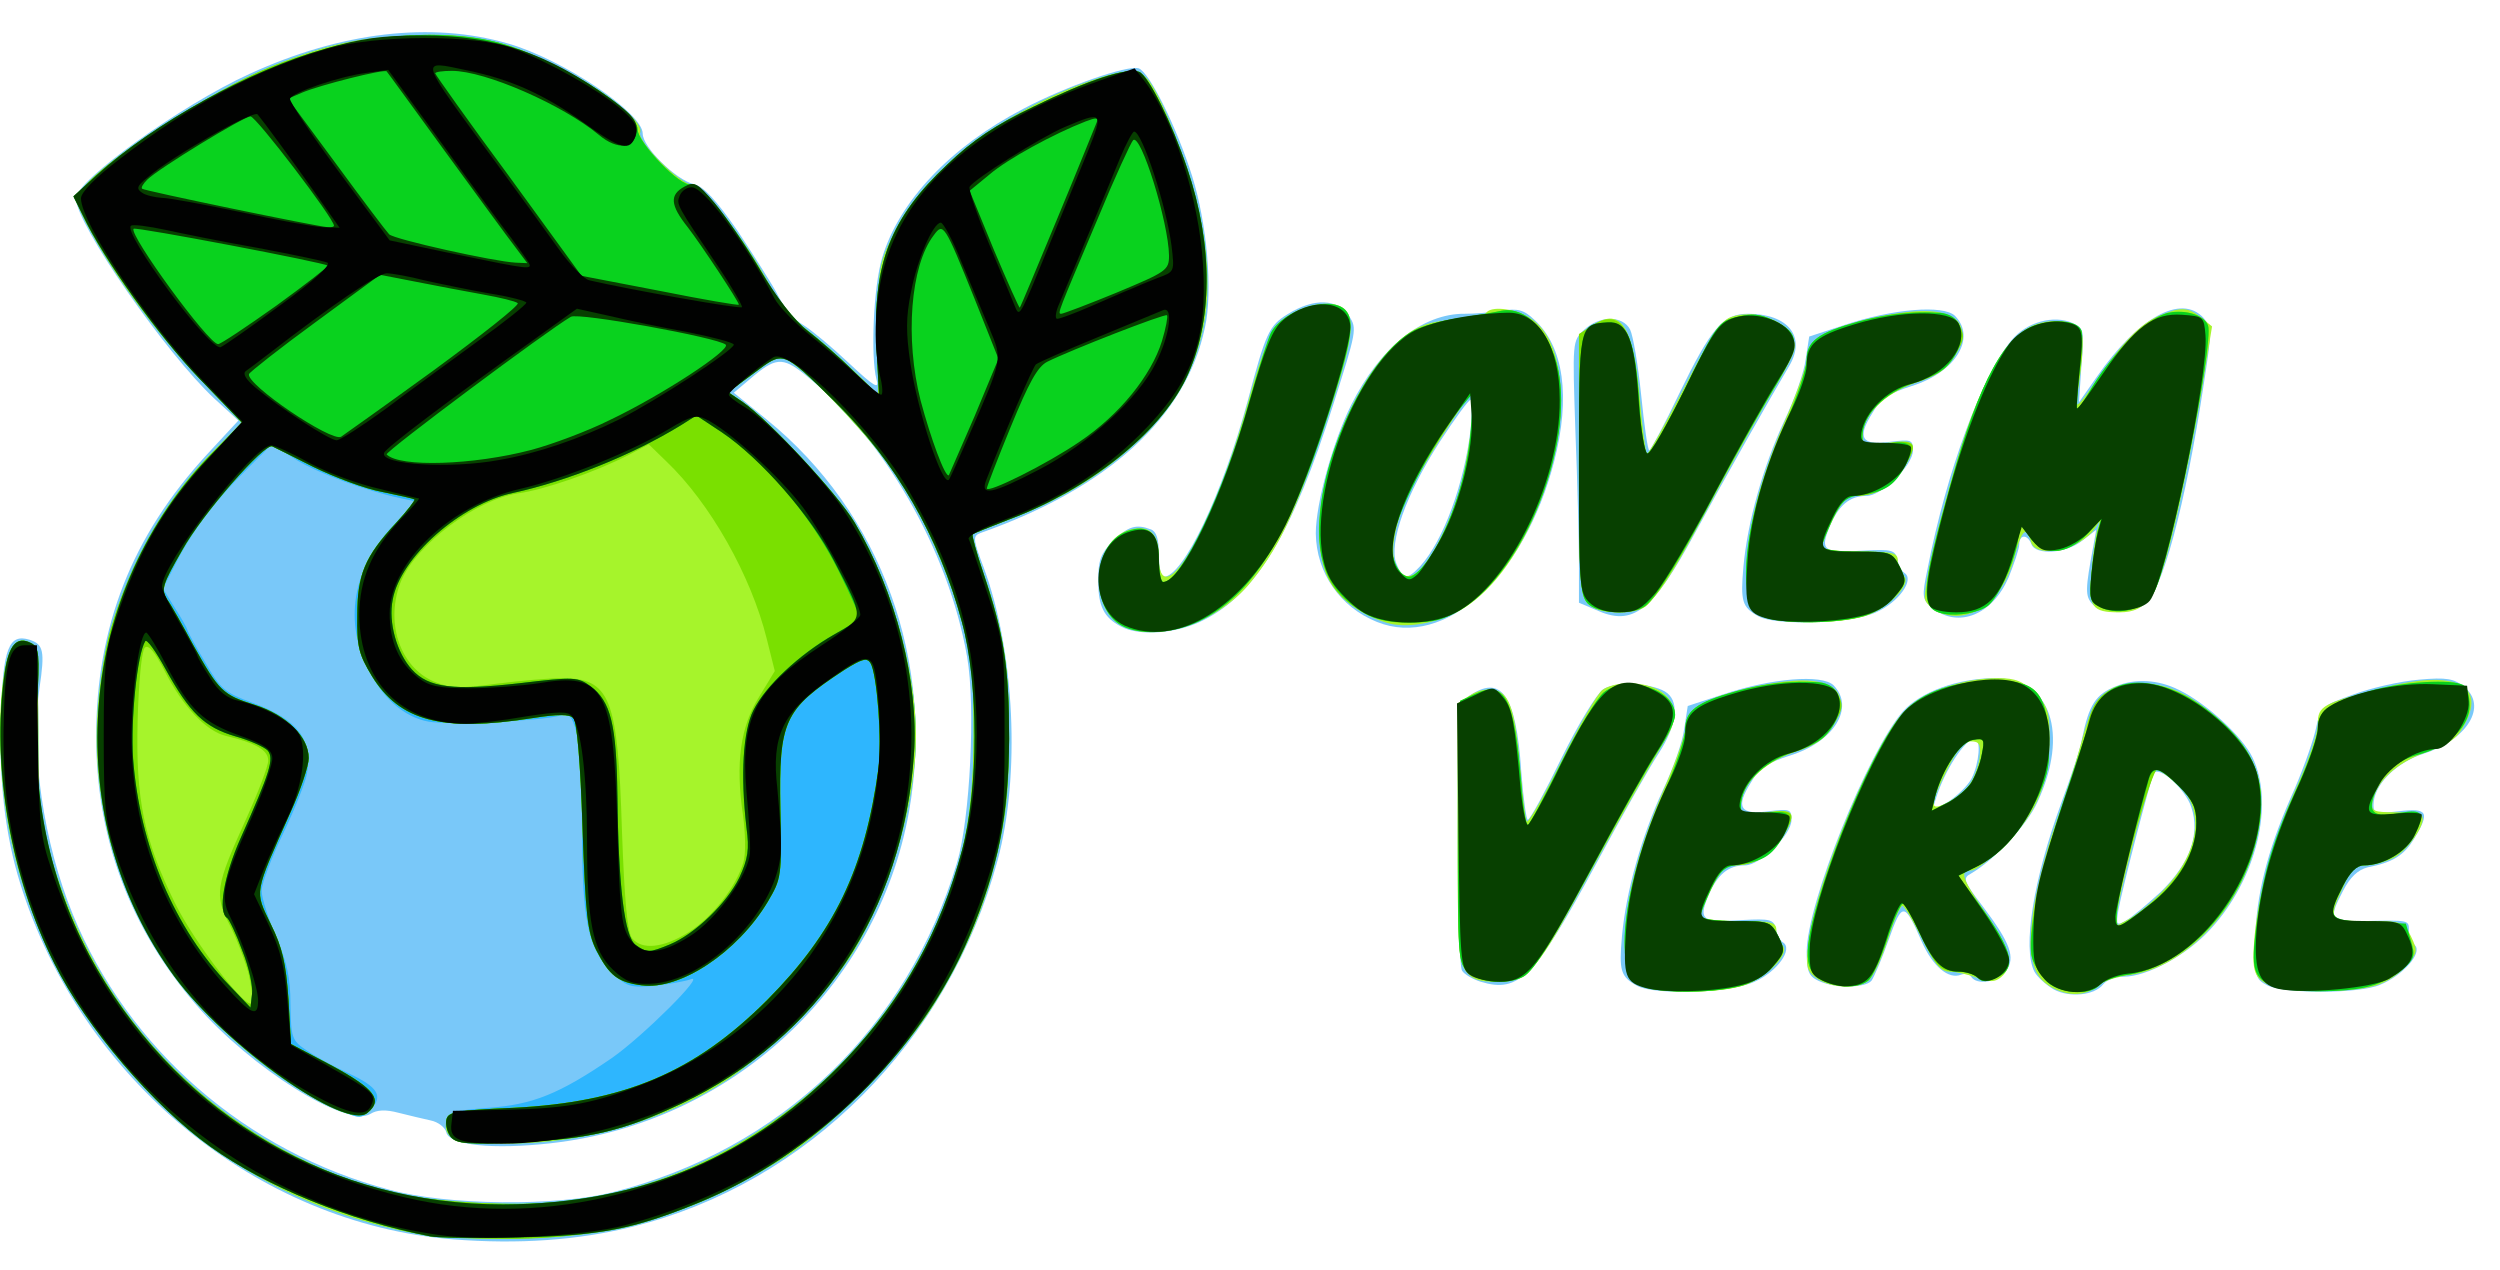<!DOCTYPE svg PUBLIC "-//W3C//DTD SVG 20010904//EN" "http://www.w3.org/TR/2001/REC-SVG-20010904/DTD/svg10.dtd">
<svg version="1.0" xmlns="http://www.w3.org/2000/svg" width="494px" height="251px" viewBox="0 0 4940 2510" preserveAspectRatio="xMidYMid meet">
<g id="layer101" fill="#79c8f9" stroke="none">
<path d="M895 2449 c-387 -31 -735 -317 -855 -703 -30 -96 -43 -207 -38 -337 4 -129 16 -157 56 -145 28 9 31 22 20 96 -18 126 8 305 66 447 109 266 342 469 626 544 115 31 329 33 440 5 333 -84 583 -324 681 -651 26 -87 37 -310 20 -407 -37 -212 -165 -434 -322 -559 -43 -34 -57 -33 -107 10 l-32 27 65 53 c227 184 334 480 281 776 -63 348 -351 614 -707 654 -115 13 -200 4 -207 -21 -2 -10 -16 -21 -31 -24 -14 -3 -43 -10 -63 -15 -26 -7 -43 -6 -56 2 -46 29 -237 -91 -344 -215 -131 -151 -198 -331 -198 -530 0 -218 71 -397 218 -557 l63 -68 -47 -43 c-96 -89 -274 -346 -274 -396 0 -35 209 -185 343 -246 181 -83 359 -104 511 -60 108 31 266 137 266 178 0 27 65 91 101 100 19 4 44 31 87 93 32 49 69 106 80 128 11 22 33 48 49 57 15 9 56 43 90 75 51 48 61 53 55 33 -12 -45 -6 -184 11 -240 33 -112 135 -220 279 -295 83 -44 206 -87 228 -80 21 7 76 118 106 214 29 93 41 227 25 298 -37 177 -191 317 -443 406 -16 6 -16 11 6 69 61 165 73 410 27 579 -97 358 -375 637 -721 723 -109 27 -225 35 -355 25z"/>
<path d="M4058 1955 c-15 -9 -32 -24 -38 -35 -24 -46 -2 -183 53 -333 19 -51 38 -108 41 -127 14 -68 27 -88 67 -104 39 -16 84 -13 124 7 54 26 126 92 146 134 44 91 8 240 -83 339 -46 51 -125 94 -172 94 -16 0 -34 7 -40 15 -17 22 -67 27 -98 10z m212 -193 c57 -56 78 -113 60 -167 -11 -35 -64 -83 -74 -67 -6 10 -62 226 -70 270 -5 30 -4 32 15 21 11 -6 42 -32 69 -57z"/>
<path d="M3235 1948 c-33 -18 -36 -30 -30 -98 8 -89 39 -198 81 -289 20 -42 39 -96 42 -121 l7 -45 70 -23 c96 -32 195 -40 218 -18 43 44 1 112 -86 139 -44 14 -61 25 -77 53 -31 49 -22 65 35 57 42 -5 45 -4 45 17 0 30 -62 90 -92 90 -33 0 -55 18 -73 62 -19 46 -12 51 68 46 55 -3 62 -1 66 17 2 11 8 23 14 27 21 13 -11 58 -56 78 -48 22 -198 27 -232 8z"/>
<path d="M4480 1947 c-23 -12 -25 -17 -24 -87 2 -91 24 -178 71 -285 20 -44 41 -102 48 -130 11 -50 12 -50 76 -73 35 -13 93 -26 129 -29 55 -5 69 -2 89 14 47 38 7 104 -79 132 -57 18 -100 63 -100 102 0 16 6 17 50 12 58 -7 62 2 30 55 -20 32 -41 46 -92 56 -19 5 -34 19 -48 46 -30 58 -28 62 43 60 87 -2 87 -2 87 18 0 10 5 23 12 30 15 15 -23 59 -69 78 -41 18 -189 18 -223 1z"/>
<path d="M2926 1940 c-16 -5 -33 -15 -37 -22 -5 -7 -9 -129 -9 -270 0 -254 0 -257 22 -272 64 -45 94 -4 104 148 4 53 10 96 13 96 4 0 34 -55 66 -121 33 -67 70 -128 83 -137 26 -17 103 -12 127 8 24 20 17 65 -17 118 -18 27 -73 124 -123 217 -122 226 -153 258 -229 235z"/>
<path d="M3593 1938 c-19 -9 -23 -19 -23 -57 0 -95 121 -396 190 -475 35 -39 109 -66 183 -66 109 0 146 109 83 245 -21 46 -85 114 -131 141 -17 9 -16 14 23 65 55 73 65 101 46 128 -15 21 -58 29 -69 11 -3 -5 -12 -7 -20 -4 -25 10 -56 -17 -77 -64 -35 -80 -39 -81 -66 -5 -13 37 -29 74 -34 81 -13 15 -74 15 -105 0z m303 -400 c15 -30 19 -78 6 -78 -19 0 -60 63 -77 119 l-7 23 32 -18 c17 -11 38 -31 46 -46z"/>
<path d="M2215 1238 c-34 -18 -45 -40 -45 -91 0 -40 5 -53 29 -78 30 -29 46 -34 75 -23 11 4 16 19 16 50 0 24 4 44 9 44 39 0 117 -164 167 -350 35 -132 42 -147 78 -169 53 -33 99 -31 122 4 16 24 14 31 -31 173 -81 256 -153 375 -256 427 -52 27 -128 33 -164 13z"/>
<path d="M2721 1229 c-73 -29 -120 -97 -121 -175 0 -59 34 -182 70 -254 57 -114 141 -181 225 -180 17 0 48 -2 71 -6 34 -5 45 -2 66 18 58 53 72 152 39 280 -59 228 -216 371 -350 317z m86 -111 c45 -50 86 -161 99 -270 3 -32 3 -58 0 -58 -4 0 -31 37 -61 83 -66 102 -101 200 -86 240 13 33 21 34 48 5z"/>
<path d="M3475 1218 c-33 -18 -36 -30 -30 -98 8 -89 39 -198 81 -289 20 -42 39 -96 42 -121 l7 -45 70 -23 c96 -32 195 -40 218 -18 43 44 1 112 -86 139 -44 14 -61 25 -77 53 -31 49 -22 65 35 57 42 -5 45 -4 45 17 0 30 -62 90 -92 90 -33 0 -55 18 -73 62 -19 46 -12 51 68 46 55 -3 62 -1 66 17 2 11 8 23 14 27 21 13 -11 58 -56 78 -48 22 -198 27 -232 8z"/>
<path d="M3153 1205 l-33 -14 0 -79 c0 -43 -3 -160 -7 -259 -6 -179 -6 -179 17 -201 31 -29 76 -29 91 -1 6 12 16 71 22 130 6 60 13 109 16 109 3 -1 30 -51 59 -112 63 -130 87 -158 136 -158 80 0 116 46 81 104 -34 57 -132 230 -185 328 -85 157 -123 187 -197 153z"/>
<path d="M3819 1202 c-21 -18 -22 -21 -10 -79 37 -190 108 -382 166 -451 30 -36 83 -50 120 -34 23 11 24 15 18 84 l-5 73 35 -50 c82 -118 167 -165 211 -117 17 20 17 25 1 129 -37 244 -83 414 -118 438 -28 20 -81 19 -102 -1 -15 -16 -15 -28 2 -118 l5 -29 -27 21 c-32 26 -93 30 -101 7 -8 -20 -24 -19 -24 1 0 8 -10 38 -21 65 -32 74 -99 101 -150 61z"/>
</g>
<g id="layer102" fill="#2eb6fe" stroke="none">
<path d="M790 2431 c-201 -45 -369 -139 -506 -283 -187 -197 -285 -439 -283 -698 1 -142 20 -202 58 -180 13 7 16 37 17 177 0 153 3 176 28 257 98 323 331 555 648 647 105 30 313 37 428 14 291 -59 539 -256 666 -529 57 -125 77 -223 78 -381 0 -115 -4 -155 -22 -224 -27 -97 -72 -201 -127 -287 -39 -60 -158 -190 -207 -225 l-27 -20 -51 38 -51 38 28 19 c52 36 188 182 221 238 74 124 122 292 122 422 0 131 -49 300 -122 424 -41 70 -174 206 -250 255 -124 81 -282 127 -439 127 -102 0 -124 -9 -117 -47 3 -15 17 -19 83 -24 87 -6 140 -27 245 -99 61 -43 186 -167 155 -155 -11 4 -44 10 -72 13 -49 4 -55 2 -86 -29 -46 -46 -57 -103 -57 -287 0 -81 -5 -164 -11 -185 -9 -33 -14 -38 -32 -33 -39 11 -223 19 -260 12 -50 -9 -95 -50 -123 -111 -45 -96 -24 -198 58 -282 l41 -42 -29 -6 c-71 -15 -163 -49 -208 -76 l-49 -31 -49 49 c-60 59 -108 122 -141 187 l-25 49 24 39 c13 20 24 40 24 42 0 3 16 32 35 64 31 54 39 61 95 81 89 33 120 74 106 142 -3 16 -24 69 -47 117 -23 48 -42 98 -42 112 0 14 13 54 28 90 22 50 29 82 29 135 1 66 3 71 31 90 17 12 54 32 82 45 61 28 71 46 45 73 -18 18 -21 18 -58 2 -180 -75 -362 -268 -432 -456 -109 -296 -38 -631 182 -850 l53 -54 -87 -92 c-86 -90 -178 -217 -221 -307 l-23 -46 25 -26 c62 -66 246 -183 364 -232 122 -50 202 -65 328 -60 92 3 123 9 175 30 118 49 237 133 227 160 -7 17 79 103 103 103 20 0 108 114 152 197 18 33 48 70 73 89 23 18 65 54 92 80 l50 48 0 -127 c0 -124 1 -129 33 -194 59 -120 212 -238 389 -299 74 -25 97 -24 117 6 35 53 88 204 103 293 28 169 -9 295 -121 406 -70 69 -157 123 -261 162 -38 15 -72 28 -73 30 -2 1 7 35 21 76 41 119 51 185 51 328 0 200 -46 360 -150 527 -57 92 -193 232 -283 293 -86 57 -213 116 -308 141 -114 31 -346 36 -463 10z"/>
</g>
<g id="layer103" fill="#a6f42b" stroke="none">
<path d="M790 2431 c-201 -45 -369 -139 -506 -283 -187 -197 -285 -439 -283 -698 1 -142 20 -202 58 -180 13 7 16 37 17 177 0 153 3 176 28 257 98 323 331 555 648 647 105 30 313 37 428 14 291 -59 539 -256 666 -529 57 -125 77 -223 78 -381 0 -115 -4 -155 -22 -224 -27 -97 -72 -201 -127 -287 -39 -60 -158 -190 -207 -225 l-27 -20 -51 38 -51 38 28 19 c52 36 188 182 221 238 74 124 122 292 122 422 0 131 -49 300 -122 424 -41 70 -174 206 -250 255 -124 81 -282 127 -439 127 -102 0 -124 -9 -117 -47 3 -16 19 -19 133 -24 218 -11 358 -70 501 -213 132 -133 193 -258 220 -459 7 -54 -3 -186 -16 -207 -7 -11 -17 -8 -52 14 -119 78 -129 100 -126 274 3 135 2 138 -25 184 -60 100 -173 175 -249 165 -47 -6 -64 -19 -90 -70 -17 -35 -21 -68 -27 -243 -4 -126 -11 -208 -18 -215 -8 -8 -30 -8 -81 0 -179 28 -262 6 -317 -83 -26 -43 -30 -58 -29 -120 0 -81 15 -116 76 -182 23 -25 39 -46 37 -47 -2 -2 -31 -8 -64 -15 -33 -6 -94 -29 -135 -49 -41 -21 -78 -39 -82 -41 -15 -7 -138 133 -178 205 -39 68 -42 77 -30 97 8 11 31 52 52 91 51 91 58 98 122 118 62 20 106 63 106 105 0 15 -16 63 -36 107 -73 164 -71 154 -39 221 23 46 30 78 35 148 l5 89 83 44 c83 45 99 67 68 92 -32 27 -202 -76 -308 -187 -115 -120 -179 -242 -212 -405 -52 -252 33 -533 218 -718 l53 -54 -87 -92 c-86 -90 -178 -217 -221 -307 l-23 -46 25 -26 c62 -66 246 -183 364 -232 122 -50 202 -65 328 -60 92 3 123 9 175 30 118 49 237 133 227 160 -7 17 79 103 103 103 20 0 108 114 152 197 18 33 48 70 73 89 23 18 65 54 92 80 l50 48 0 -127 c0 -124 1 -129 33 -194 59 -120 212 -238 389 -299 74 -25 97 -24 117 6 35 53 88 204 103 293 28 169 -9 295 -121 406 -70 69 -157 123 -261 162 -38 15 -72 28 -73 30 -2 1 7 35 21 76 41 119 51 185 51 328 0 200 -46 360 -150 527 -57 92 -193 232 -283 293 -86 57 -213 116 -308 141 -114 31 -346 36 -463 10z"/>
<path d="M4064 1956 c-48 -21 -59 -61 -46 -158 7 -44 26 -119 43 -167 17 -47 40 -120 51 -161 24 -94 50 -120 115 -120 55 0 98 20 159 73 83 73 101 149 64 268 -37 119 -140 221 -238 235 -26 3 -54 12 -62 19 -25 21 -53 25 -86 11z m212 -198 c73 -76 82 -163 23 -212 -17 -14 -34 -26 -38 -26 -8 0 -63 200 -76 273 l-6 38 28 -15 c15 -8 47 -34 69 -58z"/>
<path d="M3240 1947 c-54 -27 -32 -203 49 -390 22 -51 41 -105 43 -122 4 -37 45 -60 151 -81 125 -26 180 3 142 74 -17 30 -30 41 -80 58 -62 22 -105 65 -105 106 0 18 5 19 50 13 58 -8 62 0 30 53 -20 33 -54 52 -94 52 -16 0 -28 12 -44 45 -12 25 -22 50 -22 55 0 6 33 10 75 10 66 0 75 2 75 18 0 10 5 23 12 30 18 18 -39 71 -88 82 -57 14 -165 12 -194 -3z"/>
<path d="M4490 1949 c-37 -15 -41 -28 -35 -99 9 -91 38 -194 85 -299 22 -49 40 -103 40 -120 0 -36 8 -41 130 -72 136 -36 202 -8 162 69 -15 30 -29 41 -77 58 -60 21 -100 59 -107 99 -3 18 3 20 44 20 25 0 49 3 53 7 12 11 -25 67 -55 83 -16 8 -41 15 -55 15 -21 0 -30 8 -45 43 -30 65 -29 67 49 67 67 0 70 1 85 30 14 30 14 32 -12 61 -16 18 -43 34 -67 39 -52 12 -163 11 -195 -1z"/>
<path d="M3591 1934 c-21 -15 -23 -22 -18 -68 12 -115 127 -393 189 -459 37 -39 114 -67 186 -67 35 0 49 6 73 29 25 26 29 37 29 88 0 89 -25 149 -86 210 -29 29 -60 53 -68 53 -25 0 -20 15 29 86 47 69 55 103 29 125 -12 10 -22 10 -48 1 -18 -7 -42 -12 -54 -12 -17 0 -29 -15 -54 -65 -18 -36 -35 -65 -39 -65 -4 0 -17 30 -29 68 -12 37 -29 73 -38 80 -22 17 -73 15 -101 -4z m303 -387 c8 -12 16 -35 18 -52 2 -24 -1 -30 -17 -30 -14 0 -28 16 -47 55 -37 74 -36 85 2 65 16 -8 36 -25 44 -38z"/>
<path d="M2896 1918 c-14 -19 -16 -63 -16 -275 l0 -253 25 -16 c15 -10 34 -14 50 -10 29 7 40 43 50 166 4 47 9 89 12 93 3 4 34 -50 69 -120 35 -70 71 -134 81 -140 9 -7 32 -13 49 -13 78 0 113 47 79 104 -34 57 -132 230 -186 330 -73 134 -94 156 -152 156 -36 0 -49 -5 -61 -22z"/>
<path d="M2224 1240 c-75 -30 -67 -175 11 -194 37 -9 55 9 55 55 0 54 23 51 60 -8 39 -61 82 -173 121 -315 17 -62 39 -121 48 -132 36 -41 113 -60 139 -34 22 22 13 74 -44 239 -58 172 -90 237 -148 306 -64 73 -173 111 -242 83z"/>
<path d="M2738 1230 c-51 -16 -96 -50 -114 -88 -55 -112 33 -387 153 -479 26 -20 50 -28 94 -31 33 -3 62 -8 65 -13 9 -15 54 -10 85 8 132 78 40 476 -134 578 -48 27 -109 38 -149 25z m93 -137 c16 -27 39 -77 50 -113 19 -62 38 -200 27 -200 -9 0 -106 153 -127 200 -27 62 -35 114 -22 139 18 33 39 25 72 -26z"/>
<path d="M3480 1217 c-54 -27 -32 -203 49 -390 22 -51 41 -105 43 -122 4 -37 45 -60 151 -81 125 -26 180 3 142 74 -17 30 -30 41 -80 58 -62 22 -105 65 -105 106 0 18 5 19 50 13 58 -8 62 0 30 53 -20 33 -54 52 -94 52 -16 0 -28 12 -44 45 -12 25 -22 50 -22 55 0 6 33 10 75 10 66 0 75 2 75 18 0 10 5 23 12 30 18 18 -39 71 -88 82 -57 14 -165 12 -194 -3z"/>
<path d="M3832 1210 c-12 -5 -25 -16 -28 -25 -7 -18 49 -243 87 -349 38 -106 84 -175 127 -193 36 -15 81 -10 94 10 6 11 4 60 -8 131 -4 25 2 21 37 -30 56 -81 88 -114 126 -130 42 -18 56 -18 83 4 l21 17 -21 130 c-12 72 -35 188 -52 259 -35 146 -54 176 -110 176 -55 0 -62 -10 -55 -81 3 -35 8 -73 12 -84 6 -18 5 -18 -5 -2 -28 44 -118 63 -127 27 -9 -32 -18 -23 -32 29 -22 88 -88 137 -149 111z"/>
<path d="M3137 1192 c-15 -16 -17 -50 -17 -275 0 -253 0 -256 22 -271 60 -42 85 -6 98 139 5 59 12 110 14 112 2 3 35 -55 73 -129 55 -107 73 -135 95 -142 41 -14 99 4 117 35 14 25 12 31 -41 120 -30 52 -88 156 -129 233 -93 174 -112 196 -171 196 -31 0 -50 -6 -61 -18z"/>
</g>
<g id="layer104" fill="#7ae000" stroke="none">
<path d="M850 2443 c-147 -26 -322 -97 -434 -177 -113 -81 -245 -235 -308 -361 -87 -172 -127 -407 -99 -579 9 -52 25 -70 53 -55 15 8 17 21 11 122 -3 69 -1 145 6 195 53 362 315 659 673 763 92 26 304 37 404 20 301 -52 559 -253 690 -535 58 -126 78 -223 78 -381 0 -115 -4 -155 -23 -225 -45 -169 -131 -318 -252 -437 -104 -102 -100 -100 -159 -56 l-51 38 28 19 c52 36 188 182 222 239 81 137 127 315 117 457 -21 310 -188 561 -458 690 -114 54 -183 71 -323 77 -102 5 -122 3 -134 -10 -7 -9 -11 -24 -9 -34 3 -16 19 -19 133 -24 218 -11 358 -70 501 -213 132 -133 193 -258 220 -459 7 -54 -3 -186 -16 -207 -7 -11 -17 -8 -52 14 -119 78 -129 100 -126 274 3 135 2 138 -25 184 -60 100 -173 175 -249 165 -47 -6 -64 -19 -90 -70 -17 -35 -21 -68 -27 -243 -4 -126 -11 -208 -18 -215 -8 -8 -30 -8 -81 0 -179 28 -262 6 -317 -83 -26 -43 -30 -58 -29 -120 0 -81 15 -116 76 -182 23 -25 39 -46 37 -47 -2 -2 -31 -8 -64 -15 -33 -6 -94 -29 -135 -49 -41 -21 -78 -39 -82 -41 -15 -7 -138 133 -178 205 -39 68 -42 77 -30 97 8 11 31 52 52 91 51 91 58 98 122 118 62 20 106 63 106 105 0 15 -16 63 -36 107 -73 164 -71 154 -39 221 23 46 30 78 35 148 l5 89 83 44 c83 45 99 67 68 92 -43 36 -280 -132 -381 -269 -49 -67 -101 -176 -127 -266 -32 -114 -32 -306 0 -419 41 -142 119 -274 217 -366 l45 -42 -85 -88 c-80 -83 -191 -238 -231 -321 -17 -36 -17 -38 2 -59 53 -61 253 -190 364 -235 157 -64 341 -83 461 -48 115 34 269 131 269 170 0 26 86 115 105 108 17 -7 83 76 143 179 27 47 62 90 86 109 23 17 64 53 92 81 l51 49 -5 -95 c-8 -165 27 -256 140 -362 50 -48 95 -78 170 -114 108 -53 185 -78 209 -69 18 7 64 99 95 191 52 154 51 304 -3 416 -52 107 -191 218 -348 277 -38 15 -72 28 -73 30 -2 1 7 35 21 76 41 120 51 185 51 328 -1 107 -6 154 -23 224 -51 198 -133 342 -275 481 -197 192 -429 286 -701 283 -66 0 -131 -3 -145 -5z m-359 -520 c-7 -25 -23 -68 -37 -95 -31 -60 -28 -77 32 -209 24 -53 44 -105 44 -116 0 -21 -25 -35 -84 -49 -38 -9 -85 -58 -120 -127 -21 -41 -33 -54 -40 -47 -6 6 -12 68 -14 144 -4 154 12 235 74 361 39 79 145 217 152 196 2 -7 -1 -33 -7 -58z m870 -81 c47 -30 94 -90 108 -138 5 -17 4 -58 -1 -94 -15 -102 -5 -174 32 -233 l31 -51 -16 -64 c-31 -125 -112 -268 -198 -350 l-35 -34 -40 21 c-66 34 -167 69 -219 76 -82 12 -199 100 -230 172 -33 80 -4 171 65 200 32 13 50 14 123 4 48 -6 105 -11 128 -11 97 0 112 37 120 302 5 140 11 201 20 212 20 24 62 19 112 -12z"/>
<path d="M3240 1947 c-22 -11 -25 -20 -28 -76 -4 -80 25 -196 78 -311 22 -48 40 -101 40 -118 0 -38 21 -54 104 -77 83 -24 175 -24 192 0 18 25 18 34 -5 71 -15 24 -34 37 -78 51 -61 20 -103 64 -103 106 0 18 5 19 50 13 57 -8 62 0 30 52 -20 33 -54 52 -94 52 -16 0 -28 12 -44 45 -12 25 -22 50 -22 55 0 6 31 10 69 10 67 0 70 1 85 30 14 30 14 32 -12 61 -16 18 -43 34 -67 39 -58 14 -166 12 -195 -3z"/>
<path d="M4043 1938 c-11 -13 -24 -33 -28 -46 -11 -38 15 -171 60 -297 23 -66 45 -137 49 -157 10 -58 35 -80 92 -85 60 -6 113 17 179 78 58 54 80 111 71 187 -18 153 -138 292 -267 309 -21 3 -44 12 -50 19 -19 23 -82 17 -106 -8z m202 -149 c60 -48 95 -108 95 -162 0 -31 -7 -46 -34 -73 -19 -19 -38 -34 -43 -34 -10 0 -67 195 -78 268 -4 23 -3 42 2 42 5 0 31 -18 58 -41z"/>
<path d="M3600 1937 c-40 -20 -37 -68 9 -208 49 -146 113 -279 155 -324 37 -39 97 -59 178 -60 79 0 101 21 106 109 3 53 0 74 -20 118 -32 69 -71 114 -120 139 l-39 20 24 32 c84 111 96 149 52 169 -19 9 -28 9 -37 0 -7 -7 -23 -12 -38 -12 -36 0 -45 -9 -75 -73 -15 -31 -31 -59 -34 -62 -4 -2 -18 29 -31 68 -13 40 -30 78 -39 85 -19 15 -59 15 -91 -1z m295 -390 c8 -13 18 -38 21 -56 6 -30 5 -33 -17 -29 -25 3 -61 58 -75 111 l-7 29 32 -16 c17 -9 38 -27 46 -39z"/>
<path d="M2900 1920 c-19 -19 -20 -31 -18 -278 l3 -257 28 -13 c61 -29 79 6 93 176 3 45 9 82 13 82 3 0 32 -54 65 -120 32 -68 70 -129 85 -141 46 -37 141 -7 141 44 0 11 -15 43 -34 71 -18 28 -66 112 -106 186 -99 184 -138 248 -160 260 -32 17 -88 12 -110 -10z"/>
<path d="M2691 1209 c-48 -29 -68 -57 -80 -110 -29 -132 77 -390 183 -446 17 -9 56 -20 86 -24 30 -5 70 -11 87 -15 48 -9 96 41 112 117 31 150 -66 393 -188 471 -58 36 -147 39 -200 7z m135 -109 c40 -60 74 -163 81 -246 3 -41 4 -74 1 -74 -10 0 -99 140 -124 194 -31 69 -40 117 -25 145 17 31 38 26 67 -19z"/>
<path d="M3480 1217 c-22 -11 -25 -20 -28 -76 -4 -80 25 -196 78 -311 22 -48 40 -101 40 -118 0 -38 21 -54 104 -77 83 -24 175 -24 192 0 18 25 18 34 -5 71 -15 24 -34 37 -78 51 -61 20 -103 64 -103 106 0 18 5 19 50 13 57 -8 62 0 30 52 -20 33 -54 52 -94 52 -16 0 -28 12 -44 45 -12 25 -22 50 -22 55 0 6 31 10 69 10 67 0 70 1 85 30 14 30 14 32 -12 61 -16 18 -43 34 -67 39 -58 14 -166 12 -195 -3z"/>
<path d="M3842 1213 c-49 -9 -48 -44 12 -255 59 -209 108 -299 173 -317 41 -12 79 -6 86 14 3 7 2 43 -3 81 -5 38 -7 70 -6 72 2 2 15 -16 29 -40 42 -72 105 -136 143 -147 39 -11 78 -1 87 22 12 33 -72 455 -105 524 -17 35 -67 51 -105 34 -24 -11 -25 -15 -20 -69 3 -31 9 -68 12 -82 l7 -25 -19 21 c-42 50 -92 57 -121 17 l-19 -26 -7 38 c-9 44 -38 106 -58 122 -17 13 -57 21 -86 16z"/>
<path d="M3137 1192 c-15 -16 -17 -50 -17 -275 l0 -257 25 -16 c58 -38 85 5 94 149 3 55 11 101 16 103 6 1 39 -57 75 -129 62 -127 67 -132 103 -141 29 -7 45 -6 71 7 55 26 55 47 -2 140 -27 45 -76 132 -108 192 -69 132 -120 216 -142 233 -25 19 -96 15 -115 -6z"/>
</g>
<g id="layer105" fill="#09d21e" stroke="none">
<path d="M850 2443 c-162 -32 -322 -97 -434 -177 -113 -81 -245 -235 -308 -361 -87 -172 -125 -392 -99 -573 8 -58 24 -76 53 -61 15 8 17 21 11 122 -10 193 30 368 119 522 171 294 466 465 802 465 274 -1 496 -95 680 -290 112 -119 184 -250 227 -410 33 -122 33 -329 0 -450 -45 -169 -131 -318 -252 -437 -104 -102 -100 -100 -159 -56 l-51 38 28 19 c52 36 188 182 222 239 81 137 127 315 117 457 -21 310 -188 561 -458 690 -114 54 -183 71 -323 77 -102 5 -122 3 -134 -10 -7 -9 -11 -24 -9 -34 3 -16 19 -19 133 -24 218 -11 358 -70 501 -213 132 -133 193 -258 220 -459 7 -54 -3 -186 -16 -207 -7 -11 -17 -8 -52 14 -119 78 -129 100 -126 274 3 135 2 138 -25 184 -60 100 -173 175 -249 165 -47 -6 -64 -19 -90 -70 -17 -35 -21 -68 -27 -243 -4 -126 -11 -208 -18 -215 -8 -8 -30 -8 -81 0 -179 28 -262 6 -317 -83 -26 -43 -30 -58 -29 -120 0 -81 15 -116 76 -182 23 -25 39 -46 37 -47 -2 -2 -31 -8 -64 -15 -33 -6 -94 -29 -135 -49 -41 -21 -78 -39 -82 -41 -15 -7 -138 133 -178 205 -39 68 -42 77 -30 97 8 11 31 52 52 91 51 91 58 98 122 118 62 20 106 63 106 105 0 15 -16 63 -36 107 -73 164 -71 154 -39 221 23 46 30 78 35 148 l5 89 83 44 c83 45 99 67 68 92 -43 36 -280 -132 -381 -269 -226 -308 -198 -747 65 -1024 l68 -71 -84 -87 c-80 -83 -190 -237 -230 -322 l-19 -38 46 -42 c114 -103 301 -207 453 -250 108 -32 260 -36 347 -10 115 34 269 131 269 170 0 26 86 115 105 108 17 -7 83 76 143 179 27 47 62 90 86 109 23 17 64 53 92 81 l51 49 -5 -95 c-8 -165 27 -256 140 -362 50 -48 95 -78 170 -114 108 -53 185 -78 209 -69 18 7 64 99 95 191 52 154 51 304 -3 416 -52 107 -191 218 -348 277 -38 15 -72 28 -73 30 -2 1 7 35 21 76 41 123 51 186 51 328 -1 151 -21 254 -79 391 -95 226 -305 432 -536 526 -127 52 -195 65 -354 68 -82 2 -161 1 -175 -2z m-371 -564 c-12 -33 -26 -62 -30 -65 -19 -11 -7 -83 27 -159 58 -130 66 -156 53 -172 -7 -7 -35 -20 -64 -28 -61 -18 -90 -46 -138 -133 -19 -35 -37 -60 -40 -55 -16 26 -29 155 -24 232 13 173 82 337 191 449 l41 43 3 -27 c2 -14 -6 -53 -19 -85z m845 -13 c50 -21 112 -81 137 -132 17 -37 20 -55 14 -99 -12 -103 -7 -191 14 -232 24 -47 90 -110 157 -148 27 -16 51 -30 53 -31 2 -2 -17 -46 -43 -98 -53 -106 -144 -214 -230 -272 l-50 -33 -30 19 c-96 59 -226 111 -332 134 -104 22 -223 127 -238 211 -9 45 8 105 38 138 33 36 81 42 213 27 109 -13 115 -12 140 6 40 30 51 76 53 214 2 182 14 281 36 297 22 16 27 16 68 -1z"/>
<path d="M3240 1947 c-55 -27 -32 -203 49 -383 23 -51 41 -106 41 -123 0 -37 22 -53 100 -75 55 -15 110 -21 163 -18 41 3 55 41 30 84 -15 26 -32 38 -78 53 -62 21 -105 65 -105 108 0 18 5 19 45 14 52 -8 61 2 41 41 -21 40 -39 53 -84 59 -34 5 -42 11 -61 49 -11 25 -21 49 -21 54 0 6 31 10 69 10 67 0 70 1 85 30 14 28 13 32 -10 59 -14 18 -41 33 -68 40 -60 15 -165 14 -196 -2z"/>
<path d="M4043 1938 c-11 -13 -24 -32 -27 -44 -11 -38 14 -167 59 -304 25 -74 51 -153 58 -175 29 -94 151 -87 262 16 58 54 80 111 71 187 -18 153 -138 292 -267 309 -21 3 -44 12 -50 19 -19 23 -82 17 -106 -8z m203 -149 c60 -46 94 -105 94 -163 0 -30 -7 -45 -34 -72 -41 -41 -54 -42 -62 -6 -4 15 -17 63 -29 107 -26 92 -40 175 -29 175 4 0 31 -18 60 -41z"/>
<path d="M4495 1950 c-43 -17 -48 -33 -36 -124 14 -106 33 -168 82 -274 21 -47 39 -98 39 -113 0 -35 23 -51 104 -74 60 -18 164 -24 184 -11 7 4 12 22 12 40 0 41 -40 80 -97 96 -48 12 -77 38 -92 82 -12 35 1 44 53 34 43 -8 49 1 28 43 -16 34 -62 61 -101 61 -14 0 -27 13 -41 40 -33 64 -30 69 52 72 l72 3 10 34 c9 30 7 36 -17 57 -15 13 -44 28 -65 33 -44 13 -158 13 -187 1z"/>
<path d="M3600 1937 c-40 -20 -37 -68 9 -208 49 -146 113 -279 155 -324 37 -39 97 -59 178 -60 79 0 101 21 106 109 3 53 0 74 -20 118 -32 69 -71 114 -120 139 l-39 20 24 32 c84 111 96 149 52 169 -19 9 -28 9 -37 0 -7 -7 -24 -12 -38 -12 -32 0 -51 -19 -80 -83 -12 -26 -25 -49 -29 -51 -4 -3 -18 28 -31 67 -13 40 -30 78 -39 85 -19 15 -59 15 -91 -1z m295 -390 c8 -13 18 -38 21 -56 6 -30 5 -33 -17 -29 -25 3 -61 58 -75 111 l-7 29 32 -16 c17 -9 38 -27 46 -39z"/>
<path d="M2900 1920 c-19 -19 -20 -31 -18 -278 l3 -257 28 -13 c61 -29 79 6 93 176 3 45 9 82 13 82 3 0 33 -55 65 -121 33 -66 71 -129 85 -141 46 -36 141 -6 141 45 0 11 -15 43 -34 71 -18 28 -66 112 -106 186 -99 184 -138 248 -160 260 -32 17 -88 12 -110 -10z"/>
<path d="M2224 1240 c-71 -29 -70 -163 2 -190 42 -16 64 3 64 55 0 25 4 45 9 45 35 0 121 -181 170 -359 18 -63 37 -123 42 -133 24 -46 118 -75 147 -46 20 20 14 61 -34 210 -76 237 -150 355 -255 406 -46 22 -107 28 -145 12z"/>
<path d="M2695 1211 c-75 -46 -99 -109 -84 -219 19 -137 106 -299 183 -339 17 -9 56 -20 86 -24 30 -5 70 -11 87 -15 48 -9 96 41 112 117 31 148 -67 394 -187 470 -38 24 -57 29 -106 29 -42 0 -70 -6 -91 -19z m131 -111 c41 -61 74 -164 80 -249 l6 -76 -21 25 c-60 71 -140 230 -141 278 0 31 17 62 35 62 8 0 27 -18 41 -40z"/>
<path d="M3480 1217 c-55 -27 -32 -203 49 -383 23 -51 41 -106 41 -123 0 -37 22 -53 100 -75 55 -15 110 -21 163 -18 41 3 55 41 30 84 -15 26 -32 38 -78 53 -62 21 -105 65 -105 108 0 18 5 19 45 14 52 -8 61 2 41 41 -21 40 -39 53 -84 59 -34 5 -42 11 -61 49 -11 25 -21 49 -21 54 0 6 31 10 69 10 67 0 70 1 85 30 14 28 13 32 -10 59 -14 18 -41 33 -68 40 -60 15 -165 14 -196 -2z"/>
<path d="M3842 1213 c-49 -9 -48 -39 13 -258 57 -205 107 -296 172 -314 40 -11 79 -6 86 12 2 7 1 44 -4 82 -4 39 -6 71 -4 73 1 2 15 -19 30 -45 38 -64 115 -139 150 -145 34 -7 70 5 78 25 12 33 -72 455 -105 524 -17 35 -67 51 -105 34 -24 -11 -25 -15 -20 -69 3 -31 9 -68 12 -82 l7 -25 -19 21 c-42 50 -92 57 -121 17 l-19 -26 -7 38 c-9 44 -38 106 -58 122 -17 13 -57 21 -86 16z"/>
<path d="M3137 1192 c-15 -16 -17 -50 -17 -274 0 -278 0 -277 56 -281 40 -3 55 35 63 156 3 55 11 102 16 103 6 2 39 -57 75 -129 62 -127 66 -132 103 -141 29 -7 45 -6 71 7 55 26 55 47 -2 140 -27 45 -76 132 -108 192 -68 130 -121 215 -143 232 -25 19 -95 16 -114 -5z"/>
</g>
<g id="layer106" fill="#074000" stroke="none">
<path d="M850 2443 c-162 -32 -322 -97 -434 -177 -113 -81 -245 -235 -308 -361 -87 -172 -125 -392 -99 -573 8 -58 24 -76 53 -61 15 8 17 21 11 122 -10 193 30 368 119 522 171 294 466 465 802 465 274 -1 496 -95 680 -290 112 -119 184 -250 227 -410 33 -122 33 -329 0 -450 -45 -169 -131 -318 -252 -437 -104 -102 -100 -100 -159 -56 l-51 38 28 19 c52 36 188 182 222 239 81 137 127 315 117 457 -21 310 -188 561 -458 690 -114 54 -183 71 -323 77 -102 5 -122 3 -134 -10 -7 -9 -11 -24 -9 -34 3 -16 19 -19 133 -24 218 -11 358 -70 501 -213 132 -133 193 -258 220 -459 7 -54 -3 -186 -16 -207 -7 -11 -17 -8 -52 14 -119 78 -129 100 -126 274 3 135 2 138 -25 184 -60 100 -173 175 -249 165 -47 -6 -64 -19 -90 -70 -17 -35 -21 -68 -27 -243 -4 -126 -11 -208 -18 -215 -8 -8 -30 -8 -81 0 -179 28 -262 6 -317 -83 -26 -43 -30 -58 -29 -120 0 -81 15 -116 76 -182 23 -25 39 -46 37 -47 -2 -2 -31 -8 -64 -15 -33 -6 -94 -29 -135 -49 -41 -21 -78 -39 -82 -41 -15 -7 -138 133 -178 205 -39 68 -42 77 -30 97 8 11 31 52 52 91 51 91 58 98 122 118 62 20 106 63 106 105 0 15 -16 63 -36 107 -73 164 -71 154 -39 221 23 46 30 78 35 148 l5 89 83 44 c83 45 99 67 68 92 -43 36 -280 -132 -381 -269 -226 -308 -198 -747 65 -1024 l68 -71 -84 -87 c-80 -83 -190 -237 -230 -322 l-19 -38 46 -42 c114 -103 301 -207 453 -250 69 -20 111 -26 190 -26 146 0 248 35 374 126 42 31 52 44 50 64 -4 34 -38 37 -74 7 -72 -60 -225 -127 -291 -127 -18 0 -33 2 -33 5 0 2 65 94 145 202 l144 198 156 30 c85 17 155 29 155 27 0 -6 -74 -118 -101 -153 -35 -44 -36 -64 -7 -80 20 -11 26 -8 60 32 20 24 61 83 90 132 32 54 68 101 93 120 22 17 63 52 91 80 l51 49 -5 -95 c-8 -165 27 -256 140 -362 50 -48 95 -78 170 -114 108 -53 185 -78 209 -69 18 7 64 99 95 191 52 154 51 304 -3 416 -52 107 -191 218 -348 277 -38 15 -72 28 -73 30 -2 1 7 35 21 76 41 123 51 186 51 328 -1 151 -21 254 -79 391 -95 226 -305 432 -536 526 -127 52 -195 65 -354 68 -82 2 -161 1 -175 -2z m-371 -564 c-12 -33 -26 -62 -30 -65 -19 -11 -7 -83 27 -159 58 -130 66 -156 53 -172 -7 -7 -35 -20 -64 -28 -61 -18 -90 -46 -138 -133 -19 -35 -37 -60 -40 -55 -16 26 -29 155 -24 232 13 173 82 337 191 449 l41 43 3 -27 c2 -14 -6 -53 -19 -85z m845 -13 c50 -21 112 -81 137 -132 17 -37 20 -55 14 -99 -12 -103 -7 -191 14 -232 24 -48 91 -110 159 -149 60 -34 60 -30 0 -146 -45 -88 -145 -202 -222 -254 l-50 -33 -30 19 c-96 59 -226 111 -332 134 -104 22 -223 127 -238 211 -9 45 8 105 38 138 33 36 81 42 213 27 109 -13 115 -12 140 6 40 30 51 76 53 214 2 182 14 281 36 297 22 16 27 16 68 -1z m809 -993 c79 -53 142 -131 163 -199 8 -26 12 -49 10 -51 -4 -4 -191 69 -237 92 -19 10 -36 41 -72 129 -26 63 -47 118 -47 121 0 11 119 -48 183 -92z m-207 -51 l47 -113 -47 -118 c-60 -149 -62 -152 -81 -126 -46 60 -57 204 -26 326 20 75 49 154 56 148 1 -2 24 -55 51 -117z m-876 67 c41 -11 111 -37 155 -59 103 -49 240 -139 229 -149 -16 -14 -292 -64 -306 -55 -45 26 -368 267 -364 272 26 26 172 21 286 -9z m-192 -158 c94 -69 169 -128 165 -132 -5 -4 -35 -11 -68 -17 -33 -6 -92 -17 -132 -25 l-72 -14 -128 94 c-70 51 -129 98 -131 102 -7 20 163 135 182 124 6 -4 89 -63 184 -132z m-312 -127 c58 -42 104 -78 102 -79 -6 -6 -379 -77 -384 -73 -10 11 148 228 167 228 5 0 56 -34 115 -76z m1661 -26 c98 -41 103 -44 103 -73 -1 -66 -56 -243 -71 -228 -4 4 -36 73 -69 153 -80 189 -81 190 -73 190 4 0 54 -19 110 -42z m-117 -148 c40 -96 74 -181 77 -188 4 -10 -1 -10 -22 -2 -62 24 -154 74 -190 105 l-39 32 48 117 c27 64 50 115 51 114 2 -2 35 -82 75 -178z m-1072 58 c-14 -18 -76 -103 -138 -188 -62 -85 -114 -157 -116 -159 -4 -5 -132 27 -167 42 l-28 12 96 130 c52 71 99 133 104 138 10 10 208 54 250 56 l23 1 -24 -32z m-358 -42 c0 -14 -154 -216 -165 -216 -13 0 -182 103 -204 125 -8 8 -13 16 -10 18 4 4 342 74 367 76 6 1 12 -1 12 -3z"/>
<path d="M3255 1953 c-44 -11 -48 -23 -42 -113 6 -93 39 -204 87 -300 16 -33 30 -72 30 -88 0 -42 18 -58 94 -81 91 -28 191 -29 206 -2 22 43 -25 102 -95 120 -46 11 -90 55 -97 96 -3 18 3 20 44 20 25 0 49 3 53 7 4 3 -1 20 -10 38 -16 31 -66 60 -104 60 -13 0 -26 14 -40 43 -31 65 -30 67 48 67 67 0 70 1 85 30 14 28 13 32 -10 59 -17 21 -40 33 -75 40 -50 11 -137 13 -174 4z"/>
<path d="M4040 1935 c-20 -22 -23 -34 -22 -92 2 -78 10 -109 61 -263 22 -63 44 -134 50 -157 13 -49 48 -73 103 -73 81 1 206 99 228 179 41 156 -104 382 -256 395 -19 2 -43 11 -52 20 -28 25 -84 21 -112 -9z m206 -146 c60 -46 94 -105 94 -163 0 -30 -7 -45 -34 -72 -38 -38 -52 -42 -60 -16 -18 59 -66 257 -66 273 0 27 6 25 66 -22z"/>
<path d="M4502 1954 c-40 -9 -50 -40 -42 -127 10 -89 34 -171 85 -282 19 -43 35 -90 35 -106 0 -19 8 -34 23 -43 42 -27 133 -47 204 -44 l68 3 3 31 c3 34 -38 94 -64 94 -38 0 -92 33 -112 69 -33 58 -30 64 28 59 28 -3 52 -2 55 1 2 4 -4 22 -13 40 -16 34 -62 61 -101 61 -14 0 -27 13 -41 40 -33 65 -30 70 48 70 66 0 67 1 81 32 17 37 8 54 -38 82 -32 18 -168 31 -219 20z"/>
<path d="M3600 1937 c-22 -11 -25 -19 -24 -63 2 -91 112 -370 181 -461 41 -54 183 -89 240 -60 104 54 45 289 -88 358 l-39 19 50 72 c27 39 50 82 50 95 0 29 -44 53 -62 35 -7 -7 -24 -12 -38 -12 -32 0 -51 -19 -80 -83 -12 -26 -26 -50 -31 -52 -4 -3 -19 29 -32 72 -25 77 -37 91 -82 92 -11 0 -31 -5 -45 -12z m295 -390 c8 -13 18 -38 21 -56 6 -30 5 -33 -17 -29 -25 3 -61 58 -75 111 l-7 29 32 -16 c17 -9 38 -27 46 -39z"/>
<path d="M2904 1926 c-18 -13 -19 -30 -22 -275 l-3 -261 37 -17 c35 -17 36 -17 54 5 18 21 23 48 35 185 4 37 10 67 14 67 3 0 34 -54 66 -121 78 -157 110 -183 185 -144 47 24 47 53 3 122 -21 32 -78 135 -128 228 -107 199 -127 225 -182 225 -22 0 -48 -6 -59 -14z"/>
<path d="M2222 1236 c-71 -33 -68 -158 6 -184 44 -15 62 1 62 53 0 25 4 45 8 45 37 0 117 -165 171 -356 31 -108 46 -144 66 -161 53 -46 127 -41 133 9 5 39 -80 300 -128 396 -81 161 -214 244 -318 198z"/>
<path d="M2689 1207 c-18 -12 -44 -38 -56 -56 -70 -104 28 -414 156 -494 33 -20 112 -37 188 -39 63 -3 105 66 105 172 1 168 -108 380 -217 426 -54 22 -136 18 -176 -9z m160 -146 c37 -69 63 -176 59 -239 l-3 -45 -41 59 c-95 136 -135 254 -99 294 17 18 20 19 36 5 9 -9 31 -42 48 -74z"/>
<path d="M3495 1223 c-44 -11 -48 -23 -42 -113 6 -93 39 -204 87 -300 16 -33 30 -72 30 -88 0 -42 18 -58 94 -81 91 -28 191 -29 206 -2 22 43 -25 102 -95 120 -46 11 -90 55 -97 96 -3 18 3 20 44 20 25 0 49 3 53 7 4 3 -1 20 -10 38 -16 31 -66 60 -104 60 -13 0 -26 14 -40 43 -31 65 -30 67 48 67 67 0 70 1 85 30 14 28 13 32 -10 59 -17 21 -40 33 -75 40 -50 11 -137 13 -174 4z"/>
<path d="M3140 1190 c-19 -19 -20 -33 -20 -274 0 -275 0 -275 56 -279 40 -3 54 33 62 155 4 56 12 103 17 104 6 2 38 -55 73 -125 52 -107 67 -131 93 -141 41 -17 106 1 121 35 9 20 5 33 -29 87 -22 35 -78 134 -124 221 -46 87 -99 176 -117 198 -29 33 -39 39 -73 39 -26 0 -46 -7 -59 -20z"/>
<path d="M3814 1198 c-13 -20 -6 -66 32 -208 36 -134 84 -254 124 -310 23 -32 72 -51 113 -43 33 7 35 14 26 98 -4 39 -6 71 -5 72 2 2 24 -29 51 -68 64 -94 101 -121 157 -117 42 3 43 4 46 40 7 78 -79 488 -110 525 -15 19 -73 26 -98 13 -21 -11 -22 -17 -17 -69 3 -31 9 -67 13 -81 l7 -25 -25 26 c-14 15 -40 30 -58 34 -29 6 -37 4 -55 -18 l-20 -26 -18 60 c-24 81 -53 109 -111 109 -25 0 -48 -5 -52 -12z"/>
</g>
<g id="layer107" fill="#010201" stroke="none">
<path d="M865 2440 c-376 -55 -694 -319 -810 -674 -35 -109 -49 -200 -48 -321 2 -135 11 -170 42 -170 l24 0 2 185 c2 168 4 192 28 262 111 336 358 564 697 644 256 61 542 -3 766 -172 92 -69 161 -146 225 -249 96 -155 139 -310 139 -497 -1 -176 -38 -311 -131 -473 -71 -125 -237 -289 -271 -269 -25 15 -88 67 -88 74 0 3 14 14 31 24 46 27 149 134 194 201 266 401 128 942 -295 1161 -113 58 -259 94 -379 94 -84 0 -103 -8 -99 -39 l3 -26 105 -2 c124 -3 176 -13 277 -53 308 -123 490 -427 458 -764 -8 -92 -13 -93 -100 -31 -89 63 -111 110 -99 213 4 43 8 96 7 119 -2 118 -145 264 -260 267 -33 1 -48 -5 -72 -28 -40 -38 -51 -95 -51 -255 0 -129 -12 -224 -30 -246 -8 -10 -28 -9 -93 1 -45 8 -98 14 -117 14 -127 0 -209 -84 -210 -214 0 -71 25 -129 81 -189 22 -22 38 -41 37 -42 -2 0 -37 -9 -78 -19 -41 -9 -103 -32 -138 -51 -34 -19 -69 -35 -76 -35 -35 0 -216 234 -216 279 0 7 16 40 35 72 19 33 35 62 35 65 0 2 11 22 25 43 17 28 34 41 57 46 50 11 106 42 119 66 17 32 6 107 -25 169 -15 30 -36 76 -46 101 l-18 46 30 63 c23 49 31 84 36 149 l7 86 74 42 c88 50 94 55 85 76 -10 26 -43 20 -119 -22 -187 -105 -318 -266 -387 -477 -20 -60 -23 -90 -23 -229 0 -137 3 -169 22 -225 47 -143 95 -226 187 -326 l65 -71 -77 -80 c-104 -107 -242 -312 -242 -361 0 -12 28 -41 78 -79 136 -105 270 -176 407 -216 97 -29 297 -29 370 -1 73 28 164 80 209 117 31 26 37 37 32 55 -11 32 -28 28 -103 -26 -79 -56 -143 -85 -230 -103 -96 -20 -99 -30 56 181 46 63 103 141 125 172 23 32 50 60 61 62 77 18 297 57 301 53 2 -2 -19 -39 -48 -82 -81 -120 -82 -121 -75 -138 4 -10 14 -17 24 -17 25 1 103 106 163 219 8 16 42 51 75 77 33 27 76 63 95 81 19 18 38 33 41 33 4 0 3 -17 -2 -37 -15 -64 -10 -158 11 -226 48 -155 193 -277 424 -358 l68 -24 21 27 c56 75 106 231 114 359 10 152 -22 236 -126 339 -74 73 -162 128 -269 168 -39 14 -70 31 -68 37 3 5 20 55 38 110 32 98 33 104 33 275 0 163 -2 181 -28 270 -106 356 -361 604 -722 701 -82 22 -281 32 -370 19z m-355 -463 c0 -27 -30 -115 -55 -165 -21 -41 -15 -68 42 -196 24 -54 43 -108 41 -120 -2 -16 -18 -26 -63 -42 -73 -26 -100 -51 -145 -137 -19 -37 -38 -67 -41 -67 -13 0 -29 116 -29 206 0 186 65 359 185 492 52 58 65 63 65 29z m853 -127 c53 -33 117 -122 119 -166 1 -16 -2 -70 -7 -120 -12 -146 16 -202 149 -289 42 -27 76 -54 76 -60 0 -23 -70 -153 -113 -212 -45 -60 -149 -155 -193 -175 -18 -9 -31 -5 -71 19 -72 44 -208 99 -295 119 -137 31 -258 146 -258 246 0 56 18 97 56 127 22 17 41 21 103 21 42 0 103 -5 136 -10 129 -22 147 11 155 280 4 165 8 200 23 223 23 36 60 35 120 -3z m690 -922 c98 -51 197 -141 231 -211 28 -55 35 -113 14 -104 -7 3 -65 27 -128 53 -63 26 -118 50 -123 54 -6 5 -59 128 -98 228 -13 33 10 29 104 -20z m-138 -68 c67 -153 66 -149 40 -211 -13 -30 -37 -89 -55 -131 -17 -43 -36 -78 -41 -78 -15 0 -47 73 -59 138 -10 49 -10 79 -1 140 15 98 63 243 76 230 2 -2 20 -42 40 -88z m-929 49 c76 -13 160 -42 237 -80 72 -36 227 -137 227 -148 0 -4 -42 -15 -92 -25 -51 -9 -121 -24 -155 -32 l-63 -14 -82 59 c-171 122 -296 216 -299 226 -9 23 130 32 227 14z m-224 -101 c46 -35 128 -94 181 -133 53 -38 97 -73 97 -77 0 -3 -33 -12 -72 -18 -40 -7 -98 -19 -129 -26 -31 -8 -65 -14 -75 -14 -16 0 -110 64 -234 160 -18 14 -37 28 -44 33 -7 5 -1 16 19 33 48 40 146 104 160 104 7 0 50 -28 97 -62z m-208 -205 c65 -47 101 -80 93 -84 -6 -3 -68 -16 -137 -29 -69 -12 -152 -29 -184 -36 -33 -7 -63 -11 -67 -8 -19 11 156 248 177 240 7 -3 60 -40 118 -83z m1602 2 c33 -14 68 -30 79 -34 11 -5 35 -15 53 -22 33 -12 33 -12 27 -63 -10 -78 -58 -226 -74 -226 -3 0 -16 24 -28 53 -22 54 -95 228 -119 285 -8 17 -10 32 -5 32 5 0 35 -11 67 -25z m-81 -125 c26 -63 60 -145 75 -182 31 -77 29 -79 -46 -47 -49 21 -179 103 -188 118 -3 5 15 57 40 117 25 60 48 115 51 123 8 18 10 13 68 -129z m-1031 38 c-4 -7 -20 -29 -34 -48 -15 -19 -76 -102 -135 -184 l-108 -148 -43 6 c-54 7 -147 39 -151 51 -1 6 42 71 97 145 l100 135 128 27 c151 31 155 32 146 16z m-420 -135 c-48 -68 -101 -140 -115 -157 -8 -9 -171 84 -218 125 -21 17 -22 22 -10 30 7 5 25 9 39 10 14 0 83 13 155 28 72 16 145 29 163 30 l33 1 -47 -67z"/>
</g>


</svg>